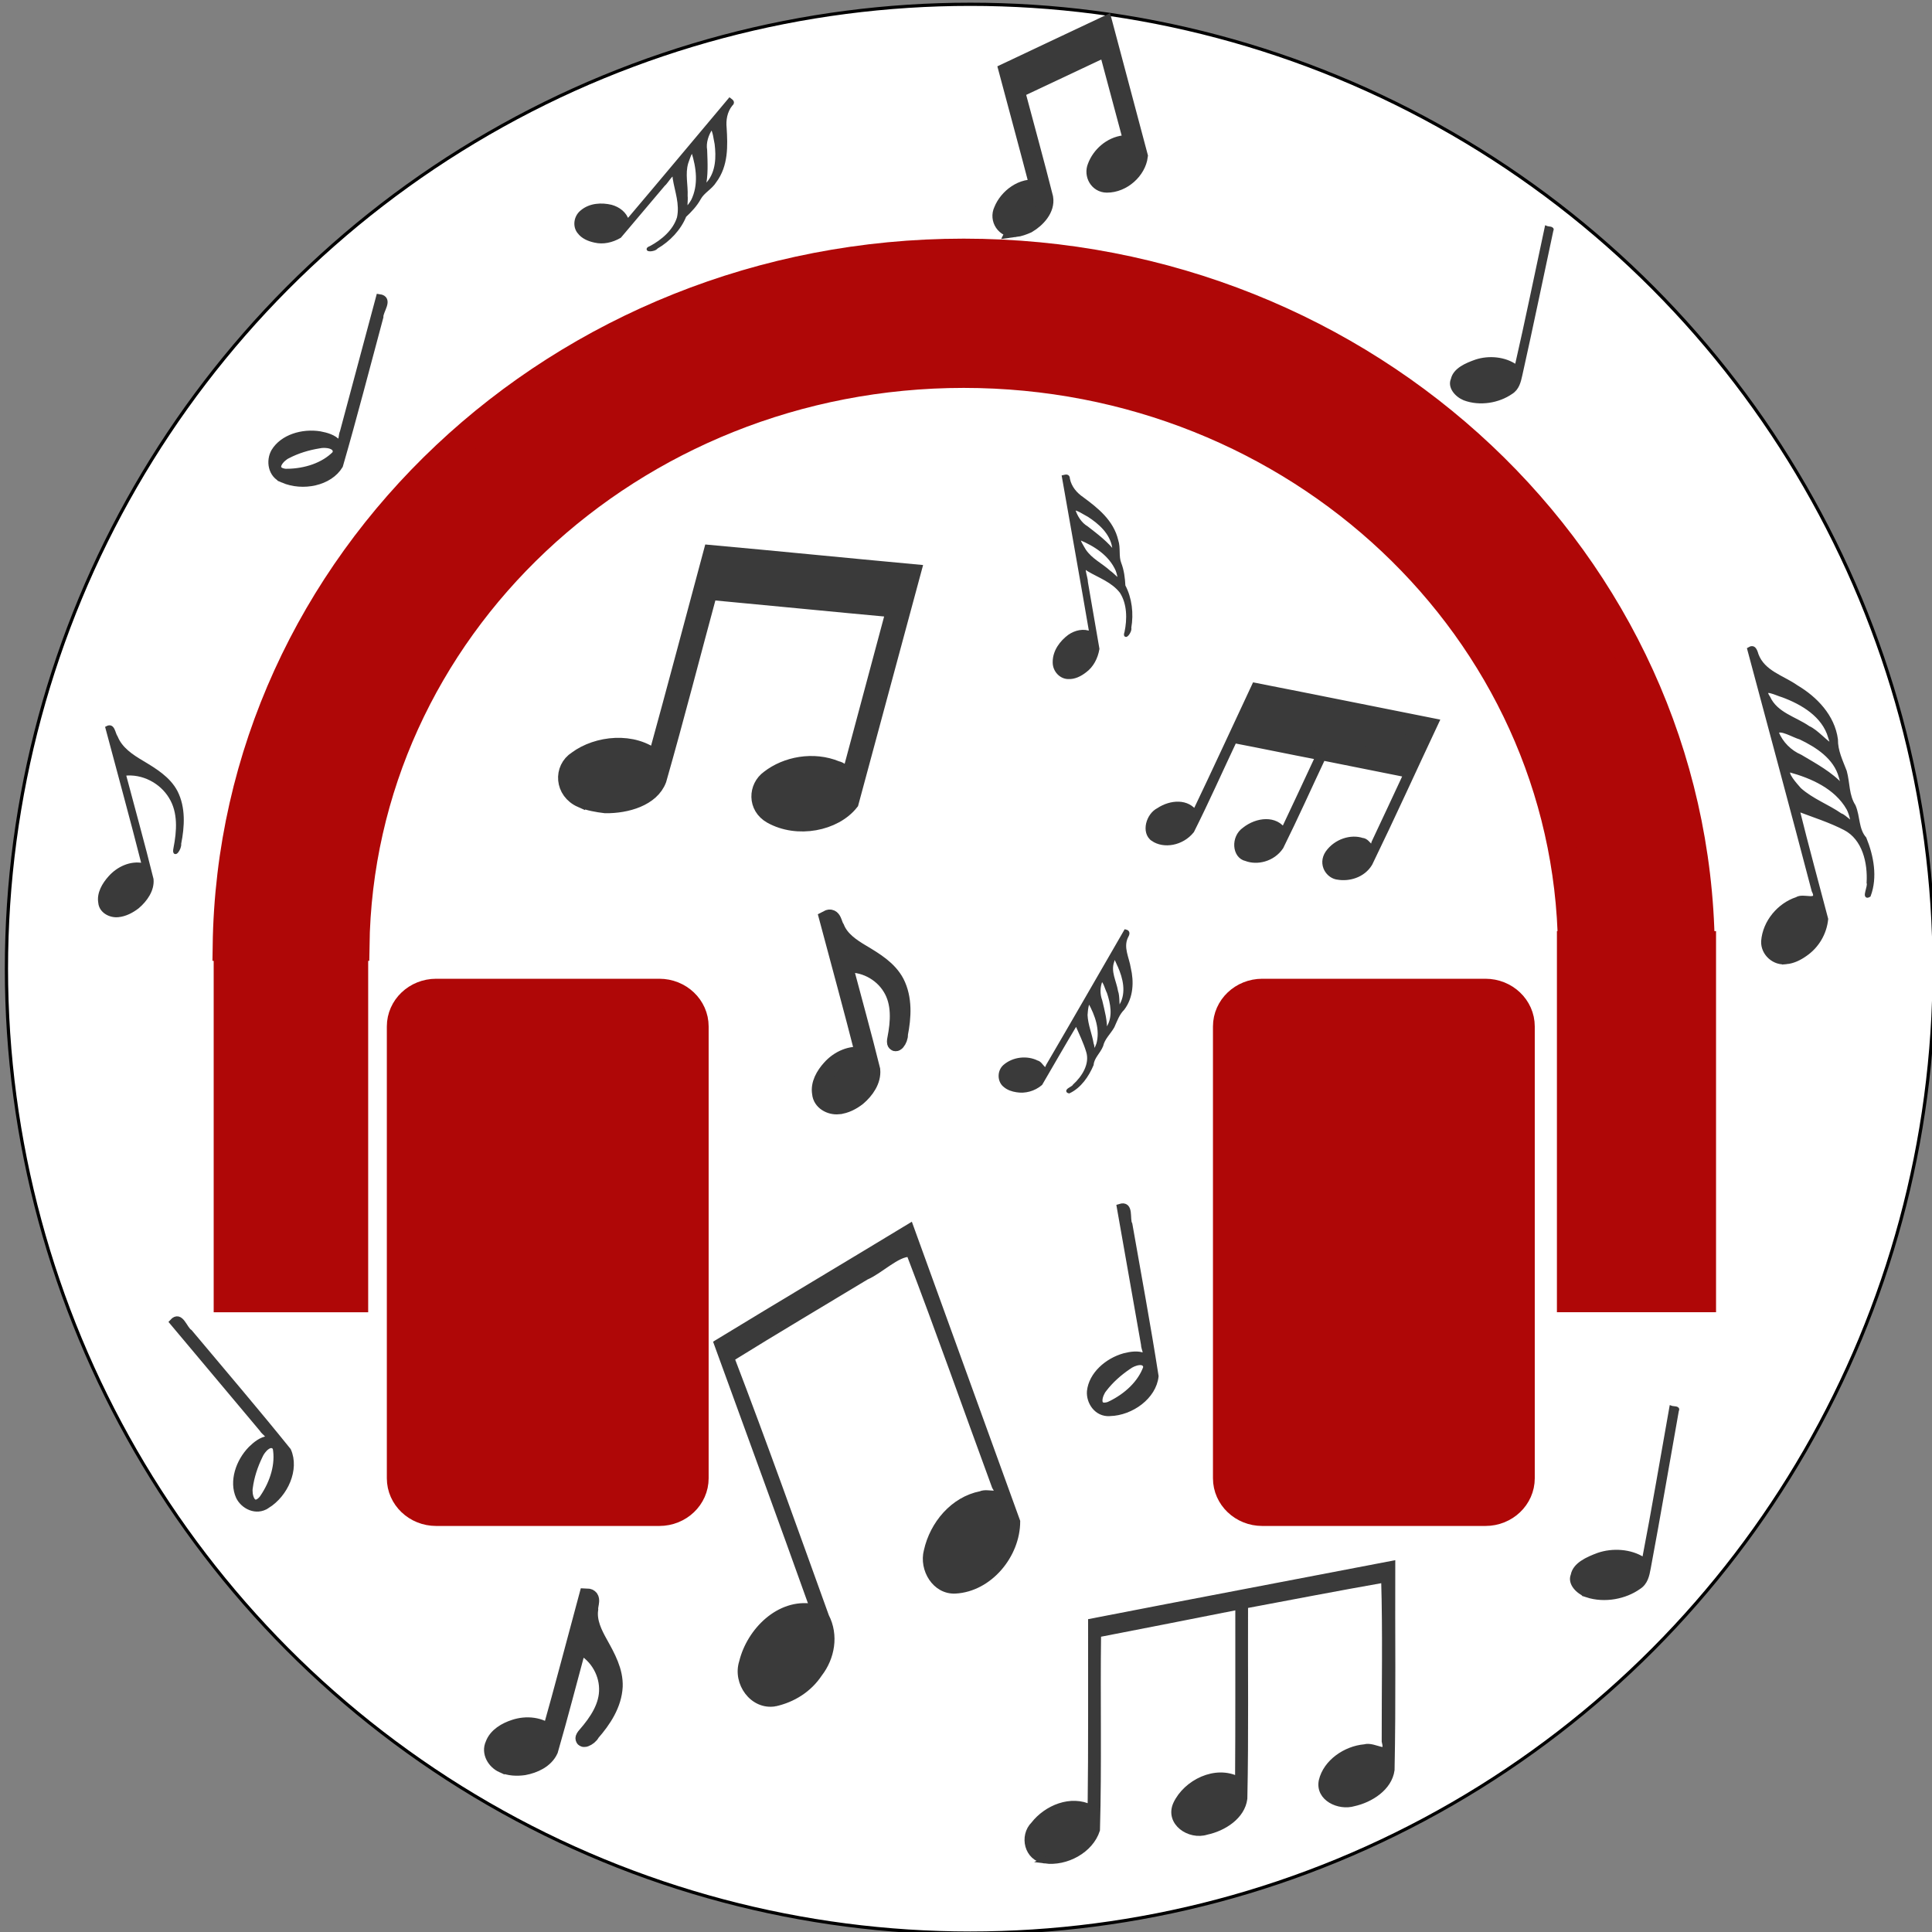 <svg width="600" height="600" xmlns="http://www.w3.org/2000/svg">
 <rect width="100%" height="100%" fill="#808080" stroke="none"/>
 <g>
  <title>Layer 1</title>
  <ellipse fill="#ffffff" cx="301.333" cy="300.833" id="svg_1" rx="299.333" ry="299.5" stroke="#000"/>
  <path fill="none" stroke="#000" stroke-width="5" d="m280.088,643.923l0.569,0l0.176,-0.541l0.176,0.541l0.569,0l-0.46,0.334l0.176,0.541l-0.46,-0.334l-0.46,0.334l0.176,-0.541l-0.46,-0.334z" id="svg_30"/>
  <path stroke="#af0707" id="svg_3" d="m472.135,459.088c0,5.697 -4.843,10.313 -10.821,10.313l-69.298,0c-5.978,0 -10.821,-4.616 -10.821,-10.313l0,-140.314c0,-5.697 4.843,-10.313 10.821,-10.313l69.298,0c5.978,0 10.821,4.616 10.821,10.313l0,140.314zm-256.56,0c0,5.697 -4.844,10.313 -10.821,10.313l-69.299,0c-5.977,0 -10.821,-4.616 -10.821,-10.313l0,-140.314c0,-5.697 4.844,-10.313 10.821,-10.313l69.299,0c5.977,0 10.821,4.616 10.821,10.313l0,140.314zm83.721,-380.475c-125.398,0 -227.192,96.138 -228.755,215.284l39.7,0c1.287,-98.475 85.423,-177.93 189.055,-177.93c103.632,0 187.768,79.455 189.04,177.93l39.699,0c-1.547,-119.146 -103.371,-215.284 -228.74,-215.284l0,0zm-228.434,324.423l38.98,0l0,-109.358l-38.98,0l0,109.358zm417.152,-109.373l0,109.359l40.419,0l0,-109.359l-40.419,0z" stroke-width="9" fill="#af0707"/>
  <path transform="rotate(10 504.153 466.074)" stroke="#3a3a3a" id="svg_4" d="m498.039,497.1c-3.102,-0.558 -6.076,-2.846 -5.488,-5.583c0.045,-3.415 3.618,-5.825 6.776,-7.674c4.08,-2.267 9.703,-2.985 14.19,-1.06c0.269,-15.954 0.117,-31.913 0.157,-47.869c0.784,0.148 2.49,-0.446 2.096,0.651c-0.038,16.59 0.088,33.181 -0.101,49.77c-0.02,2.251 -0.058,4.69 -2.025,6.474c-3.634,3.683 -9.703,6.127 -15.606,5.291l0,0z" fill="#3a3a3a"/>
  <path transform="rotate(-15 264.158 312.928)" stroke="#3a3a3a" id="svg_5" d="m252.566,341.529c-2.545,-0.418 -4.909,-2.691 -4.429,-5.343c0.243,-2.912 2.623,-5.256 5.018,-6.801c3.187,-2.11 7.545,-2.894 11.057,-1.074c0.206,-14.68 0.089,-29.364 0.12,-44.047c2.215,-0.522 1.499,2.299 2.002,3.603c0.48,3.835 3.125,6.845 5.758,9.532c3.266,3.378 6.735,6.96 7.796,11.639c1.159,5.43 -0.694,10.984 -3.099,15.85c-0.174,1.56 -3.115,3.816 -1.714,0.998c2.359,-4.821 4.309,-10.373 2.698,-15.711c-1.534,-5.327 -6.314,-9.775 -12.004,-10.573c-0.037,11.248 0.09,22.498 -0.135,33.744c-0.559,3.313 -3.518,5.771 -6.484,7.174c-2.046,0.866 -4.354,1.39 -6.583,1.008l0,0z" stroke-width="5" fill="#3a3a3a"/>
  <path transform="rotate(15 228.826 212.24)" stroke="#3a3a3a" id="svg_10" d="m191.474,259.608c-6.245,-0.967 -8.398,-7.72 -4.675,-11.766c4.941,-6.258 15.51,-10.476 23.791,-6.528c0.165,-22.035 0.07,-44.072 0.095,-66.108c20.648,-3.566 41.341,-6.949 61.997,-10.484c-0.045,24.697 -0.089,49.393 -0.134,74.09c-3.236,7.47 -13.692,12.65 -22.797,10.333c-5.421,-1.389 -6.72,-7.379 -3.702,-11.048c4.133,-5.474 11.827,-9.233 19.561,-8.207c2.207,-0.191 5.457,2.868 4.524,-0.593c0,-17.311 0,-34.622 0,-51.933c-18.954,3.266 -37.946,6.378 -56.909,9.609c-0.065,20.145 0.161,40.293 -0.169,60.435c-0.603,6.118 -7.464,10.292 -13.868,11.923c-2.53,0.365 -5.164,0.592 -7.715,0.276l0,0zm49.444,-82.13c9.739,-1.641 19.482,-3.262 29.217,-4.92c1.239,-4.225 -4.305,-1.481 -7.017,-1.378c-16.628,2.81 -33.266,5.578 -49.892,8.399c-1.239,4.225 4.305,1.481 7.017,1.378c6.891,-1.163 13.783,-2.321 20.676,-3.479l0,0z" stroke-width="5" fill="#3a3a3a"/>
  <path id="svg_12" d="m711.704,299.642c-0.084,-0.01 -0.12,-0.109 -0.103,-0.182c0.03,-0.117 0.145,-0.197 0.261,-0.21c0.044,-0.004 0.093,-0.003 0.129,0.025c0.03,-0.012 0.009,-0.058 0.014,-0.086c0,-0.344 0,-0.688 0,-1.032c0.075,-0.011 0.027,0.095 0.04,0.139c-0.001,0.38 0.003,0.76 -0.004,1.139c-0.037,0.142 -0.197,0.232 -0.338,0.209zm0.014,-0.062c0.115,-0.037 0.222,-0.113 0.277,-0.222c0.005,-0.068 -0.08,-0.054 -0.118,-0.031c-0.068,0.034 -0.131,0.078 -0.184,0.133c-0.035,0.032 -0.079,0.131 0.004,0.125l0.012,-0.002l0.01,-0.003l0,0l0,0z" stroke-width="2" stroke="#3a3a3a" fill="#3a3a3a"/>
  <path transform="rotate(-10 344.769 407.147)" stroke="#3a3a3a" id="svg_13" d="m339.152,438.288c-3.963,-0.42 -5.639,-4.56 -4.829,-7.658c1.394,-4.895 6.846,-8.277 12.316,-8.827c2.075,-0.153 4.364,-0.127 6.073,1.039c1.403,-0.496 0.416,-2.454 0.672,-3.628c0,-14.442 0,-28.884 0,-43.326c3.528,-0.458 1.25,3.993 1.872,5.816c-0.023,15.941 0.146,31.884 -0.179,47.824c-1.72,5.957 -9.278,9.732 -15.925,8.761zm0.67,-2.604c5.414,-1.534 10.452,-4.735 13.028,-9.338c0.225,-2.845 -3.77,-2.253 -5.576,-1.293c-3.18,1.42 -6.174,3.285 -8.654,5.564c-1.647,1.349 -3.743,5.494 0.185,5.259l0.543,-0.068l0.474,-0.124l0,0l0,0z" stroke-width="2" fill="#3a3a3a"/>
  <path transform="rotate(-20 258.326 456.246)" stroke="#3a3a3a" id="svg_14" d="m216.906,518.516c-6.925,-1.271 -9.313,-10.15 -5.184,-15.47c5.479,-8.227 17.199,-13.773 26.382,-8.582c0.183,-29.066 0.077,-58.134 0.105,-87.2c22.897,-4.597 45.845,-8.938 68.75,-13.497c-0.05,32.47 -0.099,64.939 -0.149,97.409c-3.588,9.821 -15.184,16.631 -25.28,13.586c-6.011,-1.826 -7.452,-9.701 -4.105,-14.526c4.584,-7.197 13.115,-12.139 21.691,-10.791c2.448,-0.251 6.052,3.77 5.017,-0.779c-0.085,-25.682 0.211,-51.371 -0.219,-77.048c-3.737,-1.408 -10.382,1.832 -15.167,2.094c-16,3.16 -32.033,6.153 -47.996,9.498c0.482,28.457 0.257,56.931 0.185,85.394c0.847,6.497 -2.681,12.618 -8.046,16.004c-4.63,3.418 -10.349,4.65 -15.987,3.908l0,-0z" stroke-width="2" fill="#3a3a3a"/>
  <path transform="rotate(25 400.585 241.632)" stroke="#3a3a3a" id="svg_15" d="m370.083,276.455c-3.234,-0.538 -4.163,-5.708 -2.019,-8.408c2.347,-3.835 6.839,-6.255 10.507,-3.893c0.149,-14.612 0.065,-29.227 0.087,-43.841c18.52,-4.599 37.065,-9.046 55.593,-13.596c-0.053,16.155 0.13,32.316 -0.129,48.467c-0.445,4.167 -3.871,6.934 -6.956,7.799c-2.703,1.028 -6.509,-1.2 -5.869,-5.217c0.792,-4.345 4.403,-7.476 7.875,-7.857c1.719,-0.819 4.559,2.707 3.769,-1.207c0.049,-7.841 0.025,-15.682 0.031,-23.523c-8.646,2.097 -17.29,4.21 -25.935,6.315c-0.052,10.229 0.126,20.465 -0.133,30.688c-0.718,4.457 -4.585,7.404 -8.076,7.635c-3.366,0.812 -6.119,-4.044 -4.052,-7.582c2.178,-4.393 7.152,-7.352 11.055,-4.689c0.075,-8.574 0.032,-17.149 0.043,-25.723c-8.674,2.194 -17.377,4.219 -26.052,6.413c-0.058,10.357 0.142,20.726 -0.158,31.073c-1.176,4.744 -5.703,7.817 -9.58,7.146l0,0l0,0zm22.904,-44.666c4.256,-1.052 8.519,-2.063 12.764,-3.179c0.667,-3.796 -4.047,0.024 -5.728,-0.367c-6.734,1.647 -13.471,3.272 -20.203,4.93c-0.512,3.659 3.452,0.347 5.076,0.594c2.696,-0.661 5.393,-1.32 8.09,-1.978l0,0zm-0.489,-4.918c4.458,-1.089 8.918,-2.164 13.375,-3.265c0.37,-3.665 -3.865,-0.078 -5.518,-0.434c-6.827,1.658 -13.651,3.336 -20.476,5.006c-0.627,3.542 3.289,0.358 4.838,0.59c2.593,-0.633 5.187,-1.266 7.781,-1.897l0,0zm27.825,-1.823c4.216,-1.027 8.432,-2.055 12.648,-3.082c0.396,-3.654 -3.729,-0.252 -5.413,-0.526c-6.822,1.662 -13.643,3.337 -20.464,5.006c-0.804,3.097 1.942,1.106 3.36,1.006c3.29,-0.801 6.579,-1.602 9.869,-2.403zm-27.302,-3.273c4.264,-1.044 8.529,-2.088 12.793,-3.132c0.718,-3.728 -3.24,-0.505 -4.825,-0.713c-7.04,1.758 -14.079,3.523 -21.122,5.263c-0.408,3.818 4.246,-0.104 5.979,0.332c2.392,-0.581 4.784,-1.164 7.175,-1.75l0,0zm27.069,-1.711c4.294,-1.046 8.587,-2.092 12.88,-3.139c0.509,-3.51 -3.26,-0.368 -4.795,-0.602c-7.046,1.724 -14.096,3.424 -21.141,5.158c-0.109,3.616 4.451,-0.143 6.376,0.207c2.226,-0.54 4.453,-1.081 6.679,-1.624l0,0zm-0.087,-4.954c4.28,-1.068 8.581,-2.04 12.846,-3.171c0.639,-3.711 -4.112,0.12 -5.776,-0.307c-6.636,1.609 -13.297,3.098 -19.918,4.774c-0.709,3.927 4.126,0.013 5.857,0.407c2.33,-0.569 4.66,-1.136 6.99,-1.703l0,0z" stroke-width="2" fill="#3a3a3a"/>
  <path transform="rotate(-10 335.895 178.411)" id="svg_17" d="m326.242,209.181c-2.208,-0.41 -3.909,-2.828 -3.42,-5.416c0.58,-3.416 3.29,-5.823 5.947,-7.16c2.149,-1.001 4.774,-1.167 6.818,0.236c0.081,-16.44 0.036,-32.88 0.048,-49.321c0.721,-0.035 1.548,-0.207 1.351,0.954c0.059,2.737 1.479,5.046 3.243,6.758c3.748,3.953 7.902,8.525 8.232,14.716c0.353,2.425 -0.784,4.813 -0.303,7.167c0.46,2.321 0.323,4.73 0.032,7.062c1.365,4.187 1.035,9.007 -0.452,13.095c0.137,1.278 -2.507,3.362 -1.349,1.233c1.564,-3.883 2.387,-8.66 0.691,-12.656c-2.054,-3.873 -5.793,-5.859 -8.858,-8.503c-2.134,-2.458 -0.983,2.318 -1.301,3.742c-0.047,6.985 -0.051,13.97 -0.074,20.955c-0.955,2.661 -2.707,4.914 -5.041,6.069c-1.711,0.914 -3.676,1.518 -5.564,1.069l0,0zm20.808,-30.111c-1.322,-5.425 -5.529,-9.101 -9.635,-11.751c-1.124,-0.18 0.333,2.932 0.649,3.896c1.471,3.3 4.367,5.247 6.456,7.973c0.911,0.864 1.948,2.646 2.659,3.122c0.103,-1.075 0.041,-2.178 -0.129,-3.24l0,0zm0.166,-7.4c-0.021,-4.56 -3.015,-8.194 -5.916,-10.908c-1.353,-1.024 -2.989,-2.749 -4.378,-2.956c0.264,2.538 1.259,5.023 3.086,6.58c2.6,2.886 5.348,5.765 7.152,9.39c0.208,-0.63 0.024,-1.434 0.057,-2.106z" stroke="#3a3a3a" fill="#3a3a3a"/>
  <path id="svg_18" d="m639.55,265.604c-0.061,-0.01 -0.108,-0.068 -0.094,-0.131c0.016,-0.082 0.091,-0.141 0.164,-0.173c0.059,-0.024 0.132,-0.028 0.188,0.006c0.002,-0.397 0.001,-0.794 0.001,-1.19c0.02,-0.001 0.043,-0.005 0.037,0.023c0.002,0.066 0.041,0.122 0.089,0.163c0.103,0.095 0.218,0.206 0.227,0.355c0.01,0.059 -0.022,0.116 -0.008,0.173c0.013,0.056 0.009,0.114 0.001,0.17c0.038,0.101 0.029,0.217 -0.012,0.316c0.004,0.031 -0.069,0.081 -0.037,0.03c0.043,-0.094 0.066,-0.209 0.019,-0.305c-0.057,-0.093 -0.16,-0.141 -0.244,-0.205c-0.059,-0.059 -0.027,0.056 -0.036,0.09c-0.001,0.169 -0.001,0.337 -0.002,0.506c-0.026,0.064 -0.075,0.119 -0.139,0.146c-0.047,0.022 -0.101,0.037 -0.154,0.026l0,0zm0.574,-0.727c-0.036,-0.131 -0.153,-0.22 -0.266,-0.284c-0.031,-0.004 0.009,0.071 0.018,0.094c0.041,0.08 0.121,0.127 0.178,0.192c0.025,0.021 0.054,0.064 0.073,0.075c0.003,-0.026 0.001,-0.053 -0.004,-0.078l0,0zm0.005,-0.179c-0.001,-0.11 -0.083,-0.198 -0.163,-0.263c-0.037,-0.025 -0.083,-0.066 -0.121,-0.071c0.007,0.061 0.035,0.121 0.085,0.159c0.072,0.07 0.148,0.139 0.197,0.227c0.006,-0.015 0.001,-0.035 0.002,-0.051z" stroke="#000" fill="#3a3a3a"/>
  <path transform="rotate(30 334.515 315.325)" id="svg_19" d="m326.05,345.504c-2.254,-0.258 -3.934,-2.795 -3.205,-5.165c1.208,-3.567 4.691,-6.033 8.155,-6.23c1.427,-0.508 3.921,2.028 3.368,-0.663c0.091,-16.102 0.045,-32.204 0.057,-48.306c1.081,-0.346 1.17,0.519 1.188,1.487c0.335,3.618 3.595,5.448 5.6,7.954c2.892,3.064 5.171,7.303 4.604,11.82c-0.58,2.156 -0.157,4.224 0.056,6.397c0.013,2.346 -0.786,4.584 -0.076,6.89c0.316,2.233 -0.608,4.483 0.382,6.587c0.451,3.698 0.131,7.796 -1.976,10.859c-1.336,0.391 0.558,-1.693 0.438,-2.409c1.185,-3.698 1.366,-8.467 -1.601,-11.275c-2.323,-2.193 -4.978,-3.938 -7.51,-5.831c-0.135,7.257 -0.091,14.517 -0.129,21.776c-0.955,2.641 -3.005,4.68 -5.488,5.587c-1.227,0.477 -2.562,0.755 -3.863,0.522l0,0zm18.54,-25.626c-1.191,-4.609 -4.979,-7.732 -8.677,-9.983c-0.988,0.117 0.437,2.967 0.916,3.965c1.665,2.647 4.202,4.454 6.149,6.845c0.647,0.296 1.959,3.223 1.761,1.203c0.025,-0.679 -0.019,-1.364 -0.149,-2.029l0,0zm0.147,-6.287c0.002,-3.881 -2.73,-6.964 -5.337,-9.276c-1.128,-0.693 -3.152,-2.919 -3.908,-2.216c0.278,2.271 1.414,4.276 3.094,5.654c2.227,2.381 4.634,4.688 6.12,7.708c0.145,-0.563 0.009,-1.267 0.03,-1.87zm0.002,-7.934c-0.076,-4.4 -3.333,-7.782 -6.492,-10.097c-0.883,-0.507 -3.467,-2.986 -2.589,-0.361c0.587,3.473 3.73,5.142 5.721,7.585c1.345,1.109 2.516,3.824 3.381,4.465c0.027,-0.53 -0.007,-1.061 -0.02,-1.591l0,0z" stroke="#3a3a3a" fill="#3a3a3a"/>
  <path transform="rotate(-15 555.811 248.386)" id="svg_21" d="m541.703,296.935c-3.756,-0.416 -6.556,-4.496 -5.341,-8.309c2.013,-5.739 7.819,-9.705 13.591,-10.022c2.379,-0.817 6.535,3.263 5.613,-1.066c0.152,-25.903 0.076,-51.807 0.094,-77.71c1.802,-0.557 1.95,0.834 1.98,2.392c0.558,5.82 5.992,8.765 9.334,12.795c4.819,4.929 8.618,11.748 7.674,19.015c-0.966,3.468 -0.262,6.795 0.094,10.291c0.021,3.774 -1.31,7.375 -0.127,11.084c0.526,3.591 -1.014,7.211 0.637,10.597c0.751,5.949 0.218,12.541 -3.293,17.469c-2.227,0.63 0.931,-2.723 0.729,-3.875c1.976,-5.949 2.277,-13.621 -2.669,-18.137c-3.871,-3.528 -8.296,-6.334 -12.516,-9.38c-0.224,11.674 -0.152,23.354 -0.216,35.031c-1.592,4.248 -5.009,7.528 -9.147,8.987c-2.045,0.767 -4.269,1.215 -6.438,0.839l0,0zm30.9,-41.225c-1.985,-7.414 -8.298,-12.439 -14.461,-16.06c-1.646,0.188 0.728,4.773 1.526,6.379c2.774,4.259 7.003,7.165 10.248,11.011c1.078,0.476 3.266,5.185 2.936,1.935c0.041,-1.092 -0.031,-2.194 -0.248,-3.264l0,0zm0.245,-10.114c0.004,-6.243 -4.551,-11.203 -8.894,-14.923c-1.88,-1.114 -5.253,-4.695 -6.513,-3.565c0.463,3.654 2.356,6.879 5.157,9.096c3.712,3.83 7.724,7.541 10.201,12.399c0.242,-0.905 0.015,-2.038 0.05,-3.008zm0.004,-12.764c-0.126,-7.078 -5.554,-12.52 -10.819,-16.243c-1.471,-0.816 -5.779,-4.804 -4.316,-0.581c0.979,5.586 6.216,8.272 9.535,12.201c2.242,1.784 4.193,6.151 5.635,7.182c0.044,-0.853 -0.012,-1.707 -0.034,-2.559l0,0z" stroke="#3a3a3a" fill="#3a3a3a"/>
  <path id="svg_22" d="m788.841,396.265c-0.06,-0.006 -0.105,-0.069 -0.085,-0.127c0.032,-0.088 0.125,-0.149 0.217,-0.154c0.038,-0.013 0.104,0.05 0.09,-0.016c0.002,-0.397 0.001,-0.795 0.002,-1.192c0.029,-0.009 0.031,0.013 0.032,0.037c0.009,0.089 0.096,0.134 0.149,0.196c0.077,0.076 0.138,0.18 0.123,0.292c-0.015,0.053 -0.004,0.104 0.002,0.158c0,0.058 -0.021,0.113 -0.002,0.17c0.008,0.055 -0.016,0.111 0.01,0.163c0.012,0.091 0.003,0.192 -0.053,0.268c-0.036,0.01 0.015,-0.042 0.012,-0.059c0.032,-0.091 0.036,-0.209 -0.043,-0.278c-0.062,-0.054 -0.133,-0.097 -0.2,-0.144c-0.004,0.179 -0.002,0.358 -0.003,0.537c-0.025,0.065 -0.08,0.115 -0.146,0.138c-0.033,0.012 -0.068,0.019 -0.103,0.013l0,0zm0.494,-0.632c-0.032,-0.114 -0.133,-0.191 -0.231,-0.246c-0.026,0.003 0.012,0.073 0.024,0.098c0.044,0.065 0.112,0.11 0.164,0.169c0.017,0.007 0.052,0.08 0.047,0.03c0.001,-0.017 -0.001,-0.034 -0.004,-0.05l0,0zm0.004,-0.155c0,-0.096 -0.073,-0.172 -0.142,-0.229c-0.03,-0.017 -0.084,-0.072 -0.104,-0.055c0.007,0.056 0.038,0.106 0.082,0.14c0.059,0.059 0.123,0.116 0.163,0.19c0.004,-0.014 0,-0.031 0.001,-0.046zm0,-0.196c-0.002,-0.109 -0.089,-0.192 -0.173,-0.249c-0.024,-0.013 -0.092,-0.074 -0.069,-0.009c0.016,0.086 0.099,0.127 0.152,0.187c0.036,0.027 0.067,0.094 0.09,0.11c0.001,-0.013 -0,-0.026 -0.001,-0.039l0,0z" stroke="#3a3a3a" fill="#3a3a3a"/>
  <path transform="rotate(15 101.349 120.306)" stroke="#3a3a3a" id="svg_23" d="m95.732,151.447c-3.963,-0.42 -5.639,-4.56 -4.829,-7.658c1.394,-4.895 6.846,-8.277 12.316,-8.827c2.075,-0.153 4.364,-0.127 6.073,1.039c1.403,-0.496 0.416,-2.454 0.672,-3.628c0,-14.442 0,-28.884 0,-43.326c3.528,-0.458 1.25,3.993 1.872,5.816c-0.023,15.941 0.146,31.884 -0.179,47.824c-1.72,5.957 -9.278,9.732 -15.925,8.761zm0.67,-2.604c5.414,-1.534 10.452,-4.735 13.028,-9.338c0.225,-2.845 -3.77,-2.253 -5.576,-1.293c-3.18,1.42 -6.174,3.285 -8.654,5.564c-1.647,1.349 -3.743,5.494 0.185,5.259l0.543,-0.068l0.474,-0.124l0,0l0,0z" stroke-width="2" fill="#3a3a3a"/>
  <path transform="rotate(-15 327.51 39.872)" stroke="#3a3a3a" id="svg_24" d="m307.575,66.902c-3.333,-0.552 -4.482,-4.405 -2.495,-6.714c2.637,-3.571 8.278,-5.978 12.697,-3.725c0.088,-12.574 0.037,-25.149 0.051,-37.724c11.02,-2.035 22.063,-3.965 33.087,-5.982c-0.024,14.093 -0.048,28.186 -0.072,42.279c-1.727,4.263 -7.307,7.218 -12.167,5.897c-2.893,-0.793 -3.586,-4.21 -1.976,-6.305c2.206,-3.124 6.312,-5.269 10.439,-4.684c1.178,-0.109 2.912,1.636 2.415,-0.338c0,-9.878 0,-19.757 0,-29.635c-10.116,1.864 -20.251,3.639 -30.372,5.483c-0.035,11.495 0.086,22.993 -0.09,34.487c-0.322,3.491 -3.983,5.873 -7.401,6.804c-1.35,0.208 -2.756,0.338 -4.118,0.158l0,0zm26.388,-46.867c5.197,-0.936 10.397,-1.861 15.593,-2.808c0.661,-2.411 -2.298,-0.845 -3.745,-0.786c-8.874,1.603 -17.754,3.183 -26.627,4.793c-0.661,2.411 2.298,0.845 3.745,0.786c3.678,-0.663 7.356,-1.325 11.034,-1.985l0,0z" stroke-width="5" fill="#3a3a3a"/>
  <path id="svg_25" d="m324.512,577.722c-5.434,-0.71 -6.993,-7.529 -3.392,-11.091c3.943,-5.058 11.489,-8.25 17.651,-5.135c0.251,-19.274 0.109,-38.551 0.147,-57.827c31.112,-6.066 62.267,-11.931 93.393,-17.933c-0.09,21.309 0.219,42.625 -0.217,63.929c-0.747,5.496 -6.503,9.145 -11.686,10.287c-4.541,1.356 -10.935,-1.582 -9.86,-6.882c1.33,-5.731 7.397,-9.861 13.23,-10.363c3.124,-0.936 7.747,3.519 6.322,-1.938c-0.029,-16.758 0.323,-33.539 -0.173,-50.282c-14.385,2.529 -28.912,5.333 -43.336,8.042c-0.086,20.004 0.205,40.014 -0.216,60.013c-0.674,5.515 -6.463,9.155 -11.649,10.25c-5.276,1.703 -11.959,-2.833 -9.414,-8.483c3.107,-6.656 12.242,-11.23 19.252,-7.528c0.125,-17.961 0.055,-35.923 0.073,-53.885c-14.552,2.908 -29.122,5.733 -43.688,8.574c-0.269,20.273 0.228,40.565 -0.344,60.827c-2.002,6.276 -9.554,10.299 -16.094,9.426l0,0z" stroke-width="2" stroke="#3a3a3a" fill="#3a3a3a"/>
  <path transform="rotate(15 174.685 523.454)" stroke="#3a3a3a" id="svg_26" d="m163.092,552.055c-2.545,-0.418 -4.909,-2.691 -4.429,-5.343c0.243,-2.912 2.623,-5.256 5.018,-6.801c3.187,-2.11 7.545,-2.894 11.057,-1.074c0.206,-14.68 0.088,-29.364 0.12,-44.047c2.215,-0.522 1.499,2.299 2.002,3.603c0.48,3.835 3.125,6.845 5.758,9.532c3.266,3.378 6.735,6.96 7.796,11.639c1.159,5.43 -0.694,10.984 -3.099,15.85c-0.174,1.56 -3.115,3.816 -1.714,0.998c2.359,-4.821 4.309,-10.373 2.698,-15.711c-1.534,-5.327 -6.314,-9.775 -12.004,-10.573c-0.037,11.248 0.09,22.498 -0.135,33.744c-0.559,3.313 -3.518,5.771 -6.484,7.174c-2.046,0.866 -4.354,1.39 -6.583,1.008l0,0z" stroke-width="5" fill="#3a3a3a"/>
  <path transform="rotate(12 465.995 96.996)" stroke="#3a3a3a" id="svg_27" d="m460.582,125.608c-2.746,-0.515 -5.379,-2.624 -4.858,-5.149c0.04,-3.15 3.203,-5.372 5.999,-7.077c3.612,-2.091 8.591,-2.753 12.563,-0.977c0.238,-14.713 0.104,-29.43 0.139,-44.144c0.694,0.137 2.205,-0.411 1.855,0.6c-0.034,15.299 0.078,30.599 -0.089,45.897c-0.018,2.076 -0.051,4.325 -1.793,5.971c-3.218,3.397 -8.59,5.651 -13.817,4.879l0,0z" fill="#3a3a3a"/>
  <path transform="rotate(40 206.948 54.727)" id="svg_28" d="m197.295,85.497c-2.208,-0.41 -3.909,-2.828 -3.42,-5.416c0.58,-3.416 3.29,-5.823 5.947,-7.16c2.149,-1.001 4.774,-1.167 6.818,0.236c0.081,-16.44 0.036,-32.88 0.048,-49.321c0.721,-0.035 1.548,-0.207 1.351,0.954c0.059,2.737 1.479,5.046 3.243,6.758c3.748,3.953 7.902,8.525 8.232,14.716c0.353,2.425 -0.784,4.813 -0.303,7.167c0.46,2.321 0.323,4.73 0.032,7.062c1.365,4.187 1.035,9.007 -0.452,13.095c0.137,1.278 -2.507,3.362 -1.349,1.233c1.564,-3.883 2.387,-8.66 0.691,-12.656c-2.054,-3.873 -5.793,-5.859 -8.858,-8.503c-2.134,-2.458 -0.983,2.318 -1.301,3.742c-0.047,6.985 -0.051,13.97 -0.074,20.955c-0.955,2.661 -2.707,4.914 -5.041,6.069c-1.711,0.914 -3.676,1.518 -5.564,1.069l0,0zm20.808,-30.111c-1.322,-5.425 -5.529,-9.101 -9.635,-11.751c-1.124,-0.18 0.333,2.932 0.649,3.896c1.471,3.3 4.367,5.247 6.456,7.973c0.911,0.864 1.948,2.646 2.659,3.122c0.103,-1.075 0.041,-2.178 -0.129,-3.24l0,0zm0.166,-7.4c-0.021,-4.56 -3.015,-8.194 -5.916,-10.908c-1.353,-1.024 -2.989,-2.749 -4.378,-2.956c0.264,2.538 1.259,5.023 3.086,6.58c2.6,2.886 5.348,5.765 7.152,9.39c0.208,-0.63 0.024,-1.434 0.057,-2.106z" stroke="#3a3a3a" fill="#3a3a3a"/>
  <path transform="rotate(-15 40.474 253.718)" stroke="#3a3a3a" id="svg_29" d="m28.882,282.318c-2.545,-0.418 -4.909,-2.691 -4.429,-5.343c0.243,-2.912 2.623,-5.256 5.018,-6.801c3.187,-2.11 7.545,-2.894 11.057,-1.074c0.206,-14.68 0.088,-29.364 0.12,-44.047c2.215,-0.522 1.499,2.299 2.002,3.603c0.48,3.835 3.125,6.845 5.758,9.532c3.266,3.378 6.735,6.96 7.796,11.639c1.159,5.43 -0.694,10.984 -3.099,15.85c-0.174,1.56 -3.115,3.816 -1.714,0.998c2.359,-4.821 4.309,-10.373 2.698,-15.711c-1.534,-5.327 -6.314,-9.775 -12.004,-10.573c-0.037,11.248 0.09,22.498 -0.135,33.744c-0.559,3.313 -3.518,5.771 -6.484,7.174c-2.046,0.866 -4.354,1.39 -6.583,1.008l0,0z" fill="#3a3a3a"/>
  <path transform="rotate(-40 67.138 440.042)" stroke="#3a3a3a" id="svg_31" d="m61.521,471.183c-3.963,-0.42 -5.639,-4.56 -4.829,-7.658c1.394,-4.895 6.846,-8.277 12.316,-8.827c2.075,-0.153 4.364,-0.127 6.073,1.039c1.403,-0.496 0.416,-2.454 0.672,-3.628c0,-14.442 0,-28.884 0,-43.326c3.528,-0.458 1.25,3.993 1.872,5.816c-0.023,15.941 0.146,31.884 -0.179,47.824c-1.72,5.957 -9.278,9.732 -15.925,8.761zm0.67,-2.604c5.414,-1.534 10.452,-4.735 13.028,-9.338c0.225,-2.845 -3.77,-2.253 -5.576,-1.293c-3.18,1.42 -6.174,3.285 -8.654,5.564c-1.647,1.349 -3.743,5.494 0.185,5.259l0.543,-0.068l0.474,-0.124l0,0l0,0z" stroke-width="2" fill="#3a3a3a"/>
 </g>

</svg>
